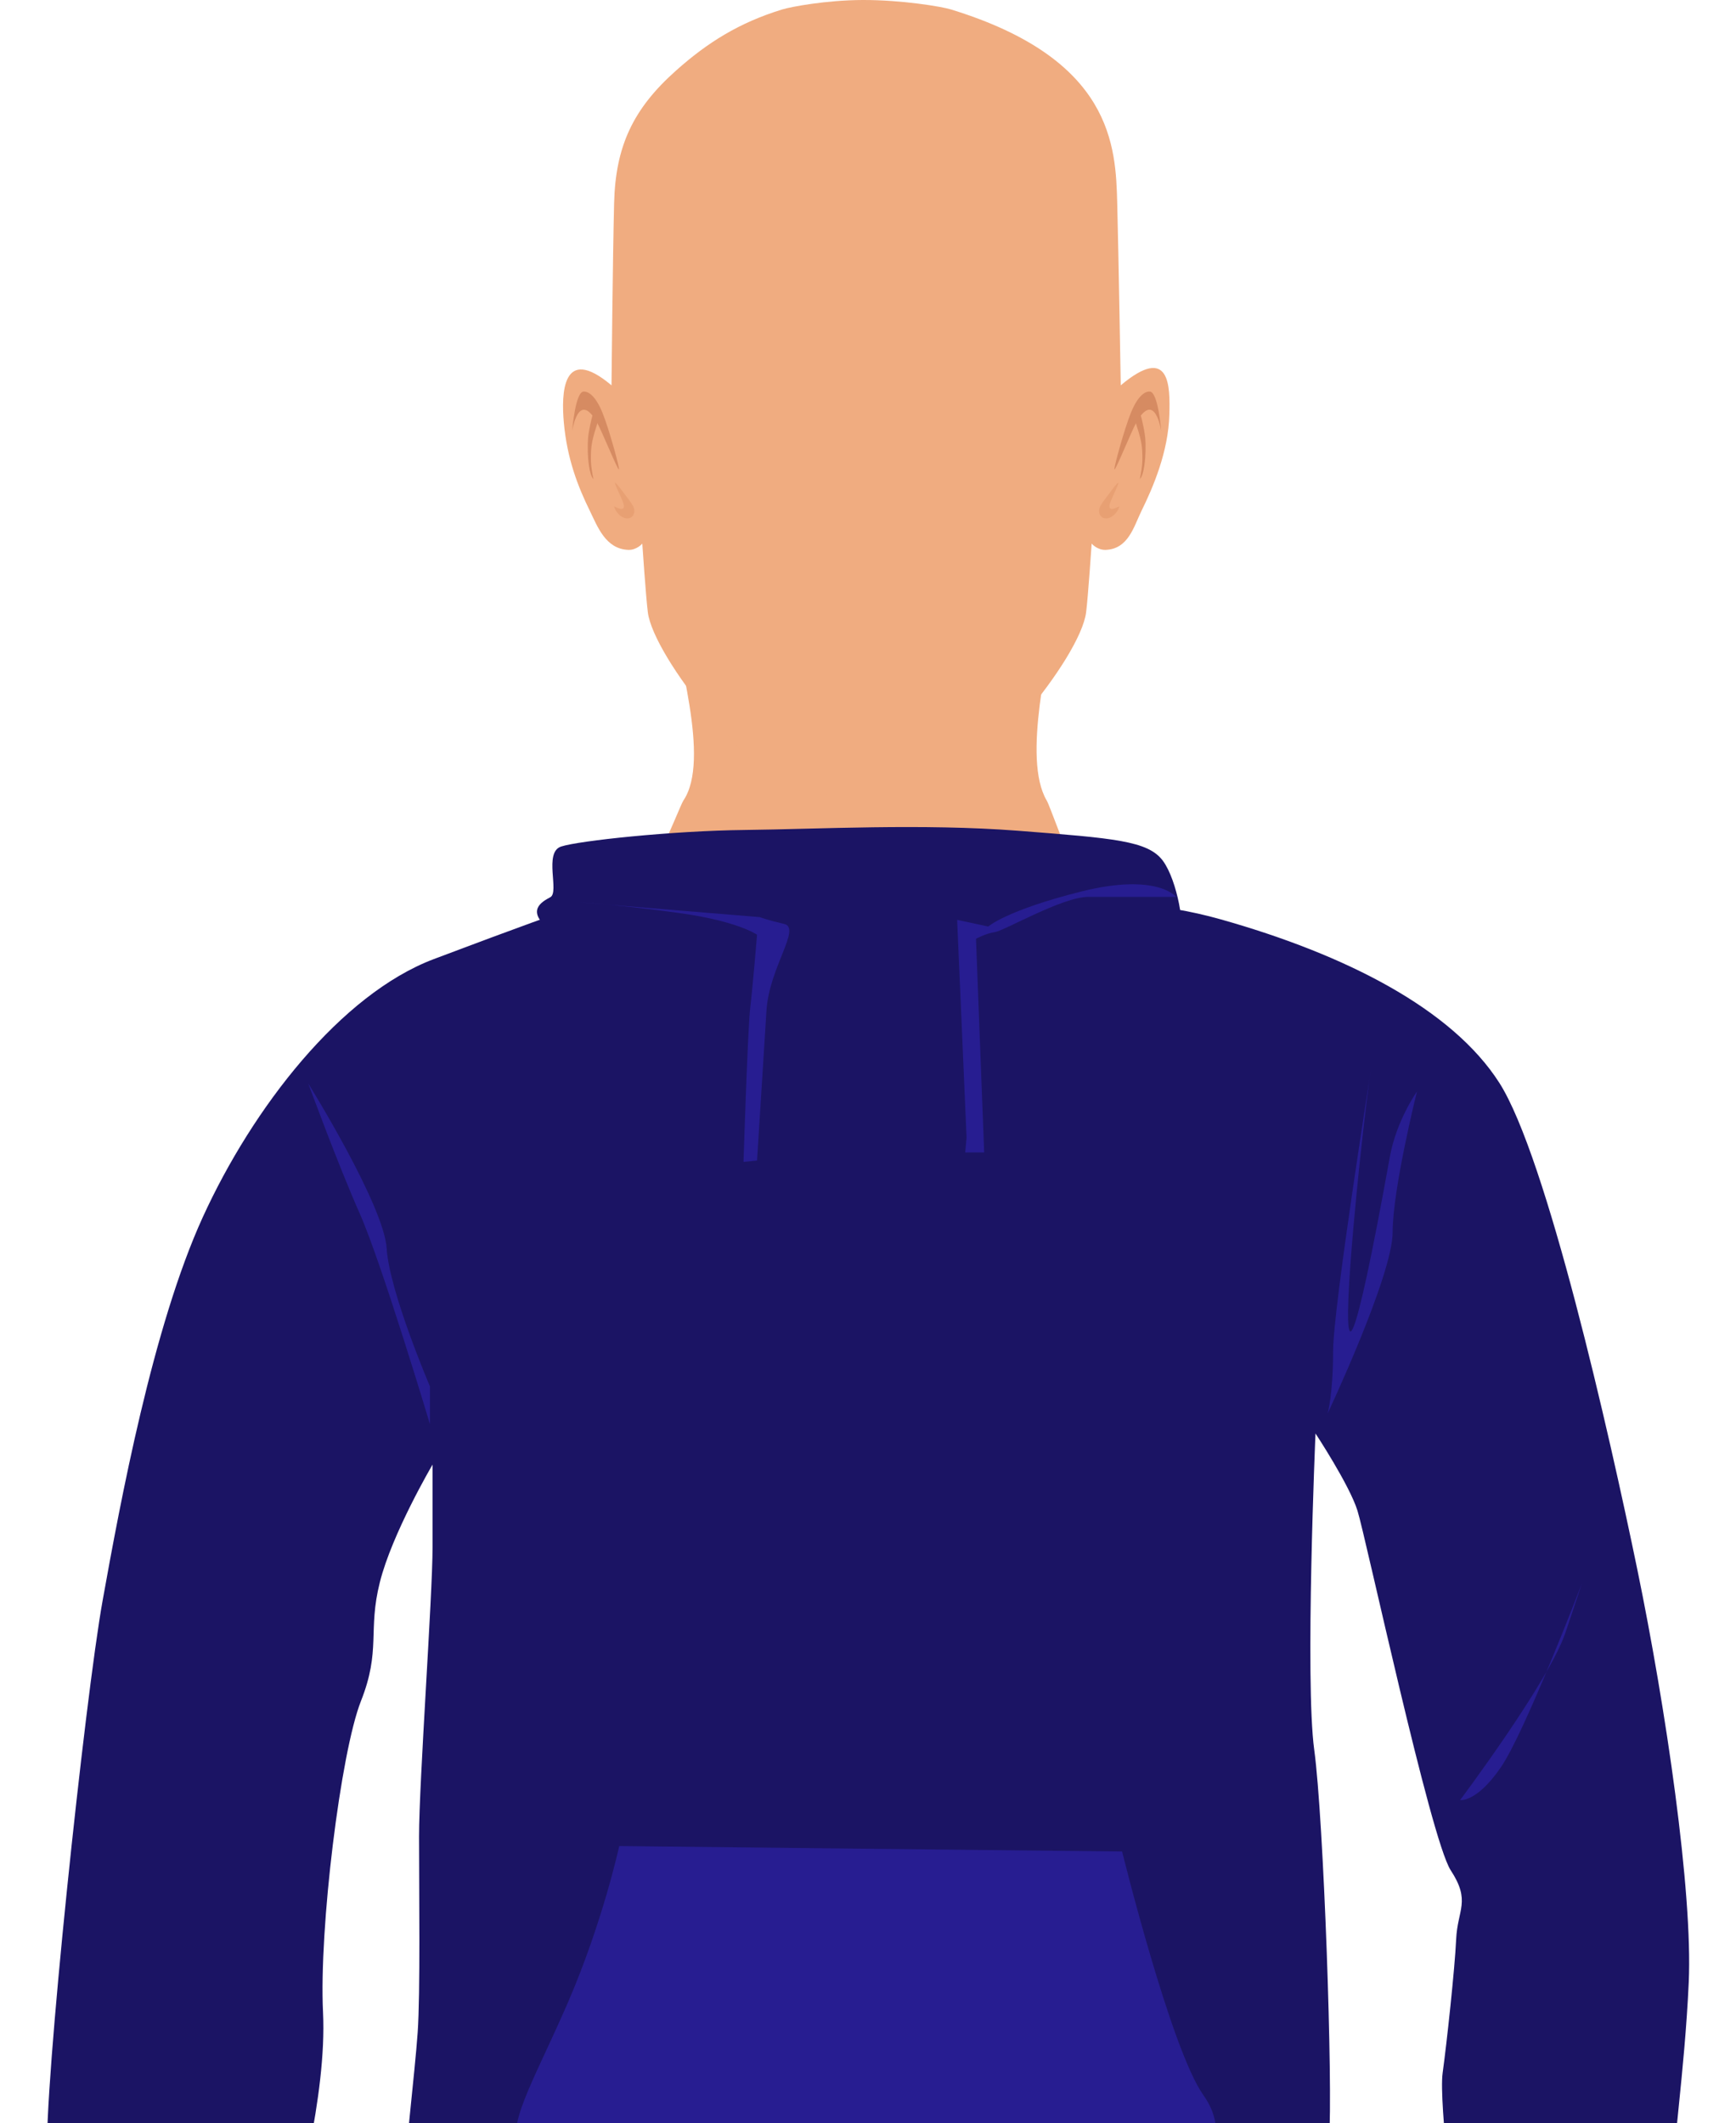 <?xml version="1.0" encoding="utf-8"?>
<!-- Generator: Adobe Illustrator 23.0.6, SVG Export Plug-In . SVG Version: 6.00 Build 0)  -->
<svg version="1.1" id="Capa_1" xmlns="http://www.w3.org/2000/svg" xmlns:xlink="http://www.w3.org/1999/xlink" x="0px" y="0px"
	 viewBox="0 0 152.79 186.83" style="enable-background:new 0 0 152.79 186.83;" xml:space="preserve">
<style type="text/css">
	.st0{fill:#F0AC80;}
	.st1{fill-rule:evenodd;clip-rule:evenodd;fill:#D68B62;}
	.st2{fill-rule:evenodd;clip-rule:evenodd;fill:#E8A073;}
	.st3{fill:#BFE9FF;}
	.st4{fill:#A8E1FF;}
	.st5{fill:#A3DEFF;}
	.st6{fill:#B0E3FF;}
	.st7{fill:#FF5955;}
	.st8{fill:#FF0000;}
	.st9{fill:#3A8A00;}
	.st10{fill:#417400;}
	.st11{fill:#4D4D4D;}
	.st12{fill:#333333;}
	.st13{fill:#1B1464;}
	.st14{fill:#271D91;}
	.st15{fill:#B2B2B2;stroke:#B2B2B2;stroke-width:0.25;}
	.st16{fill:#8C8C8C;stroke:#5A3D1C;stroke-width:0.25;}
	.st17{fill:#A6A6A6;}
	.st18{fill:#FFFFFF;stroke:#B2B2B2;stroke-width:0.25;}
	.st19{fill:#EBEBEB;}
	.st20{stroke:#000000;stroke-width:0.25;}
	.st21{fill:#8C8C8C;stroke:#003642;stroke-width:0.25;}
	.st22{fill:#7A7A7A;}
	.st23{fill:#666666;stroke:#666666;stroke-width:0.25;}
	.st24{fill:#141414;}
	.st25{fill:#FFFFFF;stroke:#B2B2B2;}
	.st26{fill:#EDEDED;}
	.st27{fill:#694721;}
	.st28{fill:#5A3D1C;}
	.st29{fill:#006631;}
	.st30{fill:#00592B;}
	.st31{fill:#035B73;stroke:#003642;stroke-width:0.25;}
	.st32{fill:#02495C;stroke:#003642;stroke-width:0.25;}
	.st33{fill:#02495C;}
	.st34{fill:#820000;stroke:#730000;}
	.st35{fill:#5C0000;stroke:#5A3D1C;stroke-width:0.25;}
	.st36{fill:#780000;}
	.st37{fill:#006B33;stroke:#003642;stroke-width:0.25;}
	.st38{fill:#00592B;stroke:#003642;stroke-width:0.25;}
	.st39{fill:#DB8C3D;stroke:#003642;stroke-width:0.25;}
	.st40{fill:#C2803D;}
	.st41{fill:#DB6D00;stroke:#003642;stroke-width:0.25;}
	.st42{fill:#3F3F3F;stroke:#3F3F3F;stroke-width:0.25;}
	.st43{stroke:#3F3F3F;stroke-width:0.25;}
	.st44{fill:#262626;}
	.st45{fill:#5A3D1C;stroke:#003642;stroke-width:0.25;}
	.st46{fill:#52361A;}
	.st47{fill:#422C15;stroke:#003642;stroke-width:0.25;}
	.st48{fill:#FFFFFF;stroke:#E8E8E8;}
	.st49{fill:#E3E3E3;}
	.st50{fill:#B2B2B2;}
	.st51{fill:#FFBF00;}
	.st52{fill:#F5B700;}
	.st53{fill:#EBAF00;stroke:#D19D00;stroke-width:0.25;}
	.st54{fill:#D010B1;}
	.st55{fill:#A60D8C;}
	.st56{fill:#00A33D;}
	.st57{fill:#008033;}
	.st58{fill:#00D4FF;}
	.st59{fill:#00ABFF;}
	.st60{fill:#0A0A0A;stroke:#000000;}
	.st61{fill:#666666;stroke:#000000;stroke-width:0.25;}
	.st62{stroke:#000000;}
	.st63{fill:#00B800;}
	.st64{fill:#009C00;}
	.st65{fill:#3F3F3F;}
	.st66{fill:#73A334;stroke:#8CC63F;stroke-width:0.1;}
	.st67{fill:#8CC63F;stroke:#8CC63F;stroke-width:0.1;}
	.st68{fill:#545454;}
	.st69{fill:#7558A4;}
	.st70{fill:#7536D1;}
	.st71{fill:#E2BB95;stroke:#D5AF8C;}
	.st72{fill:#D5AF8C;}
	.st73{fill:#E2BB95;stroke:#D5AF8C;stroke-width:0.5;}
	.st74{fill:#9E2231;}
	.st75{fill:#B72837;}
	.st76{fill:#FFE085;}
	.st77{fill:#EBCE7A;}
	.st78{fill:url(#SVGID_1_);}
	.st79{fill:url(#SVGID_2_);}
	.st80{fill:url(#SVGID_3_);}
	.st81{fill:#D00204;}
	.st82{fill:#D10507;}
	.st83{fill:#D3090B;}
	.st84{fill:#D40C0E;}
	.st85{fill:#D51012;}
	.st86{fill:#D71315;}
	.st87{fill:#D81718;}
	.st88{fill:#D91A1C;}
	.st89{fill:#DB1E1F;}
	.st90{fill:#DC2122;}
	.st91{fill:#DD2526;}
	.st92{fill:#DF2829;}
	.st93{fill:#E02C2D;}
	.st94{fill:#E22F30;}
	.st95{fill:#E33333;}
	.st96{fill:#E43637;}
	.st97{fill:#E63A3A;}
	.st98{fill:#E73D3E;}
	.st99{fill:#E84141;}
	.st100{fill:#EA4444;}
	.st101{fill:#EB4848;}
	.st102{fill:#EC4B4B;}
	.st103{fill:#EE4F4E;}
	.st104{fill:#EF5252;}
	.st105{fill:#F05655;}
	.st106{fill:#F25A59;}
	.st107{fill:#F35D5C;}
	.st108{fill:#047A04;}
	.st109{fill:#57B328;}
	.st110{fill:#507F29;}
	.st111{fill:#DDBB06;}
	.st112{fill:#A80000;}
	.st113{fill:#9E0000;}
	.st114{fill:#8F0000;stroke:#610000;stroke-width:0.25;}
	.st115{fill:#5A3D1C;stroke:#805426;}
	.st116{fill:#63421F;}
	.st117{fill:#5A3D1C;stroke:#6B4620;}
	.st118{fill:url(#SVGID_4_);}
	.st119{fill:#171717;stroke:#000000;}
	.st120{fill:#212121;}
	.st121{fill:url(#SVGID_5_);}
	.st122{fill:#3F3F3F;stroke:#3F3F3F;}
	.st123{fill:#8C8C8C;stroke:#3F3F3F;}
	.st124{fill:#808080;}
	.st125{fill:url(#SVGID_6_);}
	.st126{fill:none;}
	.st127{fill:#D4D4D4;}
	.st128{fill:#D4D4D4;stroke:#B8B8B8;stroke-width:0.5;}
	.st129{fill:#D4D4D4;stroke:#B8B8B8;stroke-width:0.2;}
	.st130{fill:#C7C7C7;}
	.st131{fill:#DBF8FF;stroke:#7DBDCC;stroke-width:0.25;}
	.st132{fill:#C2F3FF;}
	.st133{fill:#F2F2F2;}
	.st134{fill:url(#SVGID_7_);stroke:#000000;}
	.st135{fill:#42210B;stroke:#000000;}
	.st136{fill:#C69C6D;stroke:#000000;}
	.st137{fill:#93278F;stroke:#000000;}
	.st138{fill:#589F3E;}
	.st139{fill:#4D8F39;}
	.st140{fill:#963528;}
	.st141{fill:#AC3A2D;}
	.st142{fill:#211915;}
	.st143{fill:#444242;}
	.st144{fill:#1A1A1A;}
	.st145{fill:#FFFFFF;}
	.st146{fill:#2E2E2E;}
	.st147{fill:#363636;}
	.st148{fill:#666666;}
	.st149{fill:#C69C6D;}
	.st150{fill:#B38D62;}
	.st151{fill:#A67C52;}
	.st152{fill:#8C6239;}
	.st153{fill:#9E10D2;}
	.st154{fill:#8210D2;}
	.st155{fill:#6B6B6B;}
	.st156{fill:#008C08;}
	.st157{fill:#00A308;}
	.st158{fill:#EC2024;}
	.st159{fill:#E31E26;}
	.st160{fill:#BED63A;}
	.st161{fill:#EC1C24;}
	.st162{fill:#00ADEE;}
	.st163{fill:#2E3191;}
</style>
<g>
	<g>
		<path class="st0" d="M101.13,87.46c-3.81-1.97-8.48-16.13-9-17c-2.22-3.76,0.32-13,0.72-17h-1.01H60.1h-1.01
			c0.4,4,3.51,13.39,1.05,17c-0.39,0.58-4.21,10.99-8,13c-3.14,1.66-6.84,4.56-8,5c0.3,0.39-5.2,6.68-1.19,12.73
			c1.84,2.78,2.7,5.47,5.05,7.78c2.43,2.38,5.21,4.34,8.26,5.68c3.67,1.61,7.6,2.4,11.55,2.64c2.7,0.17,5.44,0.14,8.16-0.08
			c2.72,0.23,5.46,0.25,8.16,0.08c3.95-0.25,7.88-1.03,11.55-2.64c3.05-1.34,5.83-3.3,8.26-5.68c2.36-2.31,3.12-5,4.97-7.78
			c4.01-6.06-22.08-0.34-21.78-0.73C85.95,100.07,104.12,89.01,101.13,87.46z"/>
		<path class="st0" d="M98.64,33.91c0,0-0.19-11.41-0.31-16.03c-0.13-4.99-0.38-12.68-14.64-17.05c-0.8-0.25-4.33-0.84-7.76-0.83
			c-3.21,0.01-6.33,0.6-7.08,0.83c-3.78,1.16-6.57,2.9-9.35,5.38c-3.8,3.38-5.33,6.68-5.45,11.67c-0.12,4.62-0.23,16.03-0.23,16.03
			c-4.37-3.68-4.41,0.8-4.2,3.23c0.29,3.3,1.29,5.77,2.3,7.83c0.67,1.37,1.38,3.34,3.37,3.42c0.75,0.03,1.24-0.55,1.24-0.55
			s0.32,4.75,0.49,6.06c0.51,3.9,9.13,14.86,13.98,15.83c1.47,0.29,9.06,0.3,10.43,0.04c4.79-0.93,13.64-11.86,14.16-15.87
			c0.17-1.31,0.49-6.06,0.49-6.06s0.49,0.58,1.24,0.55c1.99-0.08,2.47-2.05,3.14-3.42c1.01-2.05,2.38-5.21,2.46-8.53
			C102.98,34.06,103.02,30.23,98.64,33.91z"/>
		<g>
			<g>
				<path class="st1" d="M54.47,41.31c0.11-0.01-0.87-3.58-1.45-5c-0.63-1.54-1.27-1.87-1.66-1.85c-0.74,0.04-1,3.47-1,3.47
					s0.54-3.68,2.2-0.72C53.01,38.03,54.34,41.32,54.47,41.31z"/>
				<path class="st1" d="M51.86,37.83c0.05-0.24,0.3-1.65,0.5-1.66c0.24-0.01,0.24,1.01,0.19,1.17c-0.16,0.5-0.32,1-0.43,1.54
					c-0.11,0.56-0.12,1.1-0.11,1.68c0.01,0.51,0.12,1.11,0.22,1.6c-0.39-0.38-0.49-1.9-0.5-2.47
					C51.72,38.71,51.76,38.39,51.86,37.83z"/>
				<path class="st2" d="M54.83,44.18c-0.03-0.09-0.56-1.27-0.6-1.36c-0.38-0.87,0.43,0.25,0.51,0.35c0.4,0.56,0.69,0.87,0.97,1.35
					c0.24,0.41,0.12,1.04-0.43,1.1c-0.46,0.05-1.04-0.39-1.23-1.04C54.01,44.49,55.24,45.31,54.83,44.18z"/>
			</g>
			<g>
				<path class="st1" d="M98.09,41.31c-0.11-0.01,0.87-3.58,1.45-5c0.63-1.54,1.27-1.88,1.66-1.85c0.74,0.04,1,3.47,1,3.47
					s-0.54-3.68-2.2-0.73C99.55,38.03,98.22,41.32,98.09,41.31z"/>
				<path class="st1" d="M100.69,37.83c-0.05-0.24-0.3-1.65-0.5-1.66c-0.24-0.01-0.24,1.01-0.19,1.17c0.16,0.5,0.32,1,0.43,1.54
					c0.11,0.56,0.12,1.1,0.11,1.68c-0.01,0.51-0.12,1.11-0.22,1.6c0.39-0.38,0.49-1.9,0.5-2.47
					C100.84,38.71,100.79,38.39,100.69,37.83z"/>
				<path class="st2" d="M97.73,44.18c0.03-0.09,0.56-1.27,0.6-1.36c0.38-0.87-0.43,0.25-0.51,0.35c-0.4,0.56-0.69,0.87-0.97,1.35
					c-0.24,0.41-0.12,1.04,0.43,1.1c0.46,0.05,1.04-0.39,1.24-1.04C98.54,44.49,97.32,45.31,97.73,44.18z"/>
			</g>
		</g>
	</g>
	<g>
		<path class="st13" d="M39.14,206.37c0,0,8.57,0.6,14.16,1.78c5.59,1.19,10.35,2.02,15.47,2.02c5.12,0,24.04-1.19,28.8-1.31
			c4.76-0.12,9.28-1.19,13.81-3.45c4.51-2.26,5.23-12.26,5.59-17.02c0.36-4.76-0.47-28.32-1.3-34.39
			c-0.83-6.07,0.11-27.85,0.11-27.85s2.98,4.52,3.69,6.78c0.72,2.26,6.43,28.92,8.21,31.66c1.79,2.73,0.6,3.45,0.48,6.07
			c-0.12,2.61-0.83,9.16-1.19,11.77c-0.36,2.62,1.19,14.52,1.43,17.02c0.24,2.5,6.54,4.64,8.81,4.64c2.26,0,6.42,0.24,6.42,0.24
			s2.98-1.43,4.16-4.65c1.19-3.2,0-8.8-0.35-9.28c-0.36-0.48,0.83-7.98,1.19-15.95c0.36-7.97-2.02-24.16-4.52-36.3
			c-2.5-12.13-7.98-36.29-12.14-42.84c-4.17-6.54-13.57-11.31-24.52-14.4c-10.94-3.09-19.51-0.36-26.41,1.31
			c-6.9,1.67-12.5,1.78-17.14,0.48c-4.64-1.31-14.64-2.38-14.64-2.38S46.4,81.3,38.19,84.4c-8.21,3.1-15.95,13.09-20.35,22.73
			c-4.4,9.64-7.26,25.11-8.8,33.68c-1.55,8.58-5.24,43.32-4.88,49.03c0.36,5.71,3.57,8.92,2.62,10.23c-0.95,1.31-0.12,2.5,1.07,3.57
			c1.19,1.07,3.45,0.95,6.66,0.95c3.21,0,7.73-1.43,7.73-1.43s2.26-2.38,2.98-5.48c0.71-3.09,3.57-13.21,3.21-20.59
			c-0.36-7.37,1.55-22.84,3.33-27.37c1.79-4.52,0.59-6.18,1.67-10.47c1.07-4.29,4.64-10.36,4.64-10.36s0,2.98,0,7.27
			c0,4.28-1.19,20.71-1.19,25.46c0,4.76,0.12,13.8-0.12,17.25c-0.24,3.46-1.19,11.31-1.42,15.71c-0.24,4.4,2.74,6.9,2.74,11.18
			L39.14,206.37z"/>
		<path class="st13" d="M70.2,85.63c-0.83-0.15-10.11,0.15-15.23-1.76c-5.12-1.9-5-0.66-6.78-2.2c-1.79-1.53-0.59-2.27,0.24-2.71
			c0.83-0.43-0.6-3.94,0.95-4.46c1.55-0.51,9.76-1.39,16.19-1.46c6.42-0.07,15.59-0.58,24.04,0.07c8.45,0.66,11.42,0.88,12.73,2.63
			c1.31,1.76,2.02,6.22,1.43,6.37c-0.6,0.15-7.5,1.02-12.14,1.39c-4.64,0.36-12.73,1.97-14.16,2.12
			C76.04,85.78,70.2,85.63,70.2,85.63z"/>
		<path class="st14" d="M66.87,80.71c0,0,0.6,0.24,2.14,0.6c1.55,0.36-1.31,3.81-1.55,7.62c-0.24,3.8-0.83,13.2-0.83,13.2
			l-1.19,0.12c0,0,0.36-11.55,0.59-13.57c0.24-2.02,0.6-6.42,0.6-6.42s-1.67-1.19-6.78-1.9c-5.12-0.72-8.8-0.95-8.8-0.95
			L66.87,80.71z"/>
		<path class="st14" d="M103.52,78.93c0,0-1.67-2.14-8.33-0.48c-6.66,1.67-8.21,3.09-8.21,3.09l-2.74-0.59l0.83,19.16l-0.12,1.31
			h1.67l-0.72-18.8c0,0,0.83-0.47,1.66-0.59c0.83-0.12,5.95-3.1,8.21-3.1C98.05,78.93,103.52,78.93,103.52,78.93z"/>
		<path class="st14" d="M54.5,162.46l44.26,0.48c0,0,4.28,17.37,7.14,21.42c2.86,4.04-0.24,7.37-4.53,7.37
			c-4.28,0-53.78-0.47-55.45-2.38c-1.66-1.9,0.95-5.95,4.05-13.09C53.06,169.13,54.5,162.46,54.5,162.46z"/>
		<path class="st14" d="M27.13,95.35c0,0,6.67,10.71,6.9,14.51c0.24,3.81,3.81,12.15,3.81,12.15v3.32c0,0-4.28-14.28-6.19-18.56
			C29.75,102.49,27.13,95.35,27.13,95.35z"/>
		<path class="st14" d="M120.66,94.16c0,0-3.33,20.95-3.33,24.75c0,3.8-0.48,5.48-0.48,5.48s5.72-12.14,5.72-15.95
			c0-3.81,2.14-12.38,2.14-12.38s-1.8,2.53-2.38,5.72C115.66,138.66,119.94,98.2,120.66,94.16z"/>
		<path class="st14" d="M128.51,158.41c0,0,7.85-10.47,9.28-14.76c1.43-4.28,1.43-4.28,1.43-4.28s-5,13.09-7.14,16.18
			C129.94,158.66,128.51,158.41,128.51,158.41z"/>
	</g>
</g>
</svg>
